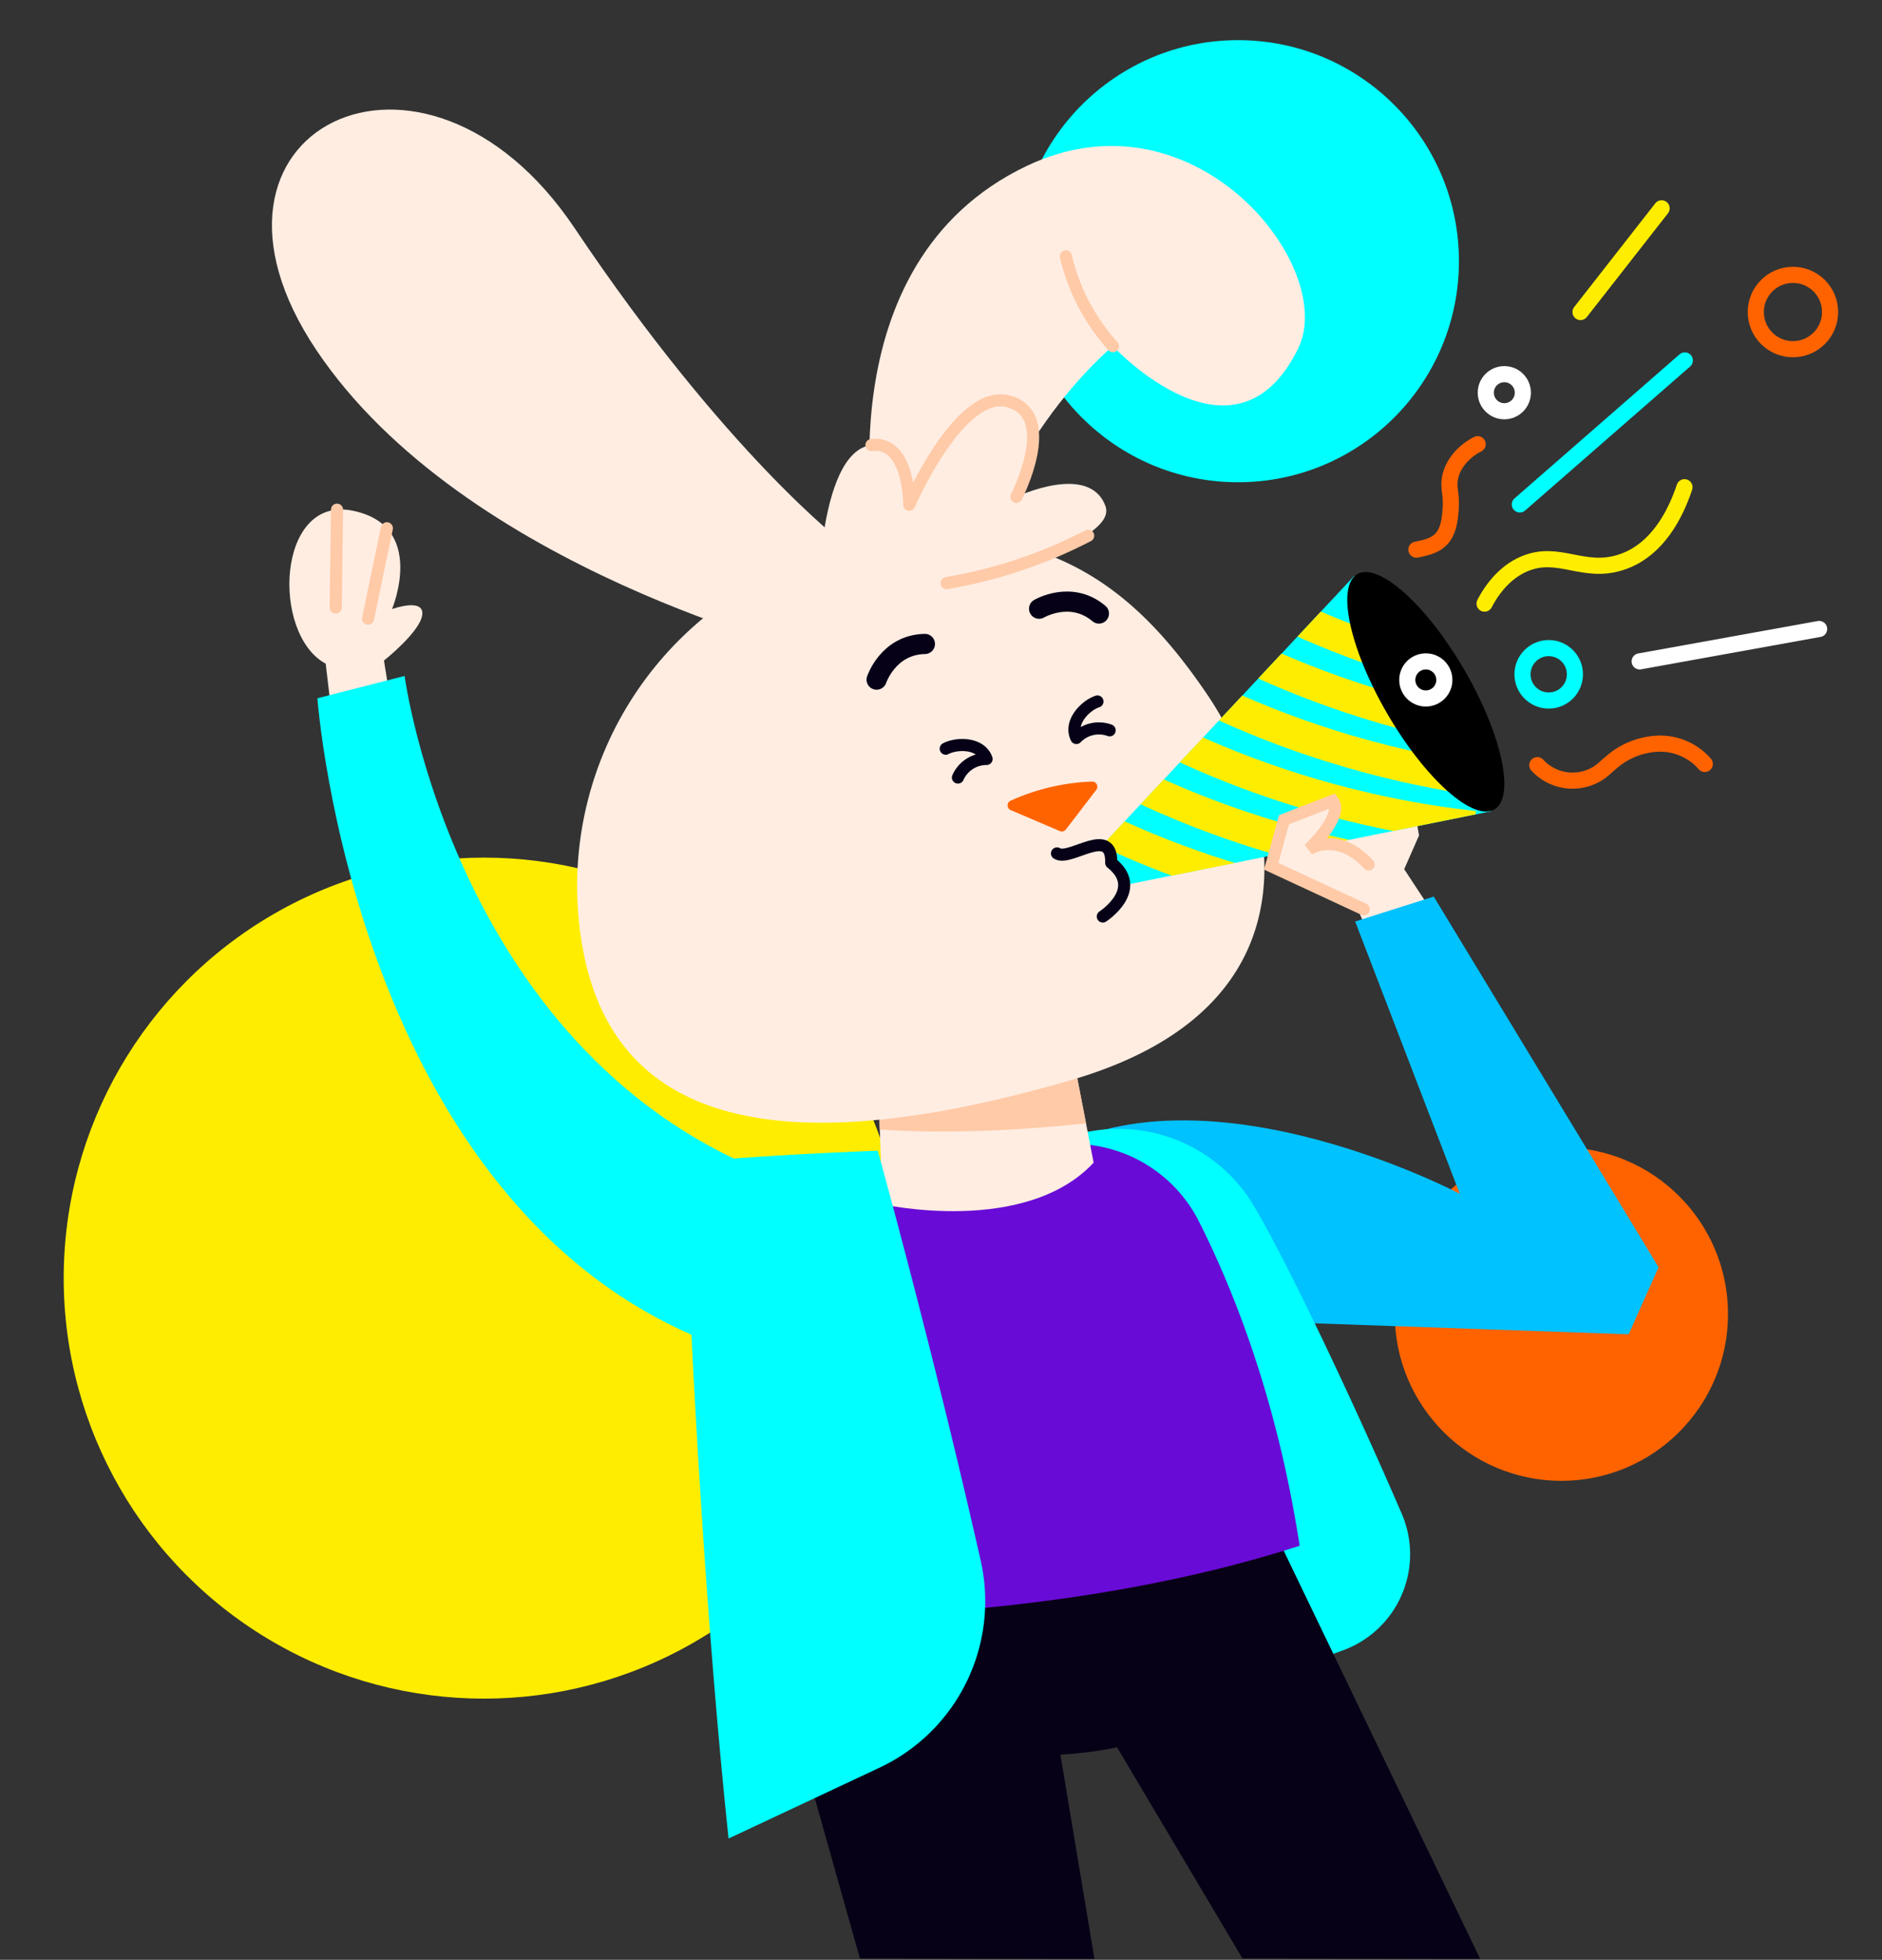 <svg xmlns="http://www.w3.org/2000/svg" xmlns:xlink="http://www.w3.org/1999/xlink" width="467" height="486" viewBox="0 0 467 486"><rect x="0" y="0" width="467" height="486" fill="#333333" stroke="none"/><defs><clipPath id="a"><path d="M278.02,219.732l92.029-18.561L336.025,142.83,272.939,210.2Z" fill="none"/></clipPath></defs><g transform="translate(0)"><rect width="467" height="486" transform="translate(0)" fill="none"/><g transform="translate(0)"><circle cx="104.281" cy="104.281" r="104.281" transform="translate(15.806 212.678)" fill="#ffed00"/><circle cx="54.819" cy="54.819" r="54.819" transform="translate(252.382 9.955)" fill="aqua"/><circle cx="41.348" cy="41.348" r="41.348" transform="translate(346.095 284.529)" fill="#ff6300"/></g><g transform="translate(0)"><path d="M98,180.728l-2.721-16.919s9.136-7.242,9.511-11.438-7.514-1.322-7.514-1.322,8.775-20.813-9.947-24.439S67.3,157.343,80.816,164.579l2.522,21.257Z" fill="#ffede2"/><line x1="4.664" y2="22.411" transform="translate(91.331 131.004)" fill="none" stroke="#ffcaa7" stroke-linecap="round" stroke-linejoin="round" stroke-width="3"/><line x1="0.329" y2="24.259" transform="translate(83.303 126.392)" fill="none" stroke="#ffcaa7" stroke-linecap="round" stroke-linejoin="round" stroke-width="3"/><path d="M345.839,245.584l-9.371-21.056-18.718-8.9,5.645-11.792L313.873,168.9a2.446,2.446,0,0,1,2.459-3.088h0a2.447,2.447,0,0,1,2.1,1.369l10.225,20.873,19.852-.781,3.615,19.889-3.685,8.386,12.823,19.508Z" fill="#ffede2"/><path d="M253.8,289.8c39.413-30.175,108.432,6.251,108.432,6.251l-25.96-67.531,19.5-6.182,55.791,91.923-7.429,16.624L270.73,326.238Z" fill="#00c2ff"/><path d="M333.133,409.306a25.366,25.366,0,0,0,14.7-33.907c-15.1-34.965-33.072-71.731-38.761-79.488a39.1,39.1,0,0,0-37.886-15.456l-9.921,1.634s-20.423,87.123-27.364,163Z" fill="aqua"/><path d="M310.639,385.563c1.376,38.438-19.954,48.654-51.667,49.789s-61.8-7.242-63.174-45.68,23.218-70.519,54.931-71.653S309.264,347.125,310.639,385.563Z" fill="#070117"/><path d="M189.9,402.319l23.477,83.346,58.2.121-13.393-80.3Z" fill="#070117"/><path d="M263.594,410.442,308.3,485.665l58.992.121-55.943-116.15Z" fill="#070117"/><path d="M195.092,400.8s66.073,2.3,127.4-17.471c-5.531-36.014-16.21-63.024-24.971-80.389A35.043,35.043,0,0,0,260,284.225l-65.9,11.907Z" fill="#690bd6"/><path d="M271.374,288.323c-16.954,18.212-52.4,10.329-52.4,10.329l-3.351-93.644,40.158,2.933Z" fill="#ffede2"/><path d="M218.312,280.1c15.306,1.037,32.468.449,51.172-1.527l-13.7-70.636-40.158-2.933Z" fill="#ffcaa7"/><path d="M217.412,134.161S203.506,65.5,254.835,41.119c41.621-19.77,77.124,25.064,67.324,45.222-15.674,32.243-46.005-.5-46.005-.5s-31.932,26-37.088,71.123Z" fill="#ffede2"/><path d="M276.154,85.845a50.683,50.683,0,0,1-11.675-22.3" fill="none" stroke="#ffcaa7" stroke-linecap="round" stroke-miterlimit="10" stroke-width="3"/><path d="M299.433,172.043c16.3,23.922,32.112,76.744-33.778,95.847s-112.31,14.395-121-32.416a86.205,86.205,0,0,1,69.028-100.487C260.5,126.3,282.925,147.819,299.433,172.043Z" fill="#ffede2"/><path d="M202.672,162.269S115.119,141.428,78.5,86.816,105.1.674,142.589,56.574s66.743,78.144,66.743,78.144Z" fill="#ffede2"/><path d="M202.935,152.214s-.445-40.108,13.3-41.846c9.5-1.2,9.385,14.793,9.385,14.793s12.424-28.856,24.594-25.637c12.543,3.318,1.985,23.7,1.985,23.7s18.118-8.609,22.11,2.291c3.057,8.346-28.9,16.716-28.9,16.716" fill="#ffede2"/><path d="M216.239,110.368c9.5-1.2,9.385,14.793,9.385,14.793s12.424-28.856,24.594-25.637c12.543,3.318,1.985,23.7,1.985,23.7" fill="none" stroke="#ffcaa7" stroke-linecap="round" stroke-linejoin="round" stroke-width="3"/><path d="M270.021,132.847A119.146,119.146,0,0,1,234.878,144.6" fill="none" stroke="#ffcaa7" stroke-linecap="round" stroke-miterlimit="10" stroke-width="3"/><path d="M277.823,219.73l92.226-18.558L336.025,142.83l-63.2,67.524Z" fill="aqua"/><g clip-path="url(#a)"><path d="M296.081,139.174s37.205,27.105,96.433,33.609" fill="none" stroke="#ffed00" stroke-miterlimit="10" stroke-width="8"/><path d="M287.177,149.946s37.2,27.1,96.432,33.608" fill="none" stroke="#ffed00" stroke-miterlimit="10" stroke-width="8"/><path d="M278.272,160.717s37.2,27.105,96.433,33.609" fill="none" stroke="#ffed00" stroke-miterlimit="10" stroke-width="8"/><path d="M269.368,171.489s37.2,27.1,96.432,33.608" fill="none" stroke="#ffed00" stroke-miterlimit="10" stroke-width="8"/><path d="M260.463,182.26s37.206,27.105,96.433,33.609" fill="none" stroke="#ffed00" stroke-miterlimit="10" stroke-width="8"/><path d="M251.559,193.032s37.205,27.1,96.433,33.608" fill="none" stroke="#ffed00" stroke-miterlimit="10" stroke-width="8"/></g><ellipse cx="10.996" cy="33.769" rx="10.996" ry="33.769" transform="translate(327.29 147.924) rotate(-30.25)"/><path d="M368.376,149.689c2.519-4.862,6.481-9.068,11.762-10.515,7.968-2.183,14.073,3.691,23.594-.292,7.316-3.06,11.754-10.537,14.258-18.061" fill="none" stroke="#ffed00" stroke-linecap="round" stroke-miterlimit="10" stroke-width="4"/><path d="M351.468,136.3c2.147-.424,4.423-.913,5.991-2.44,1.733-1.686,2.21-4.26,2.431-6.668a21.941,21.941,0,0,0,.084-3.766c-.085-1.067-.294-2.124-.306-3.194-.051-4.31,3.151-8.13,7-10.075" fill="none" stroke="#ff6300" stroke-linecap="round" stroke-miterlimit="10" stroke-width="4"/><path d="M423.029,189.452a14.677,14.677,0,0,0-11.25-5.042,18.753,18.753,0,0,0-11.679,4.42c-1.17.963-2.243,2.05-3.5,2.9a11.9,11.9,0,0,1-15.129-1.973" fill="none" stroke="#ff6300" stroke-linecap="round" stroke-miterlimit="10" stroke-width="4"/><line y1="35.715" x2="40.943" transform="translate(377.132 89.381)" fill="none" stroke="aqua" stroke-linecap="round" stroke-miterlimit="10" stroke-width="4"/><line y1="25.719" x2="20.127" transform="translate(392.188 51.661)" fill="none" stroke="#ffed00" stroke-linecap="round" stroke-miterlimit="10" stroke-width="4"/><line y1="8.039" x2="44.536" transform="translate(406.867 155.978)" fill="none" stroke="#fff" stroke-linecap="round" stroke-miterlimit="10" stroke-width="4"/><circle cx="6.502" cy="6.502" r="6.502" transform="translate(377.794 160.719)" fill="none" stroke="aqua" stroke-linecap="round" stroke-miterlimit="10" stroke-width="4"/><circle cx="9.218" cy="9.218" r="9.218" transform="translate(435.683 68.162)" fill="none" stroke="#ff6300" stroke-linecap="round" stroke-miterlimit="10" stroke-width="4"/><circle cx="4.598" cy="4.598" r="4.598" transform="translate(368.684 92.788)" fill="none" stroke="#fff" stroke-linecap="round" stroke-miterlimit="10" stroke-width="4"/><circle cx="4.598" cy="4.598" r="4.598" transform="translate(349.203 164.018)" fill="none" stroke="#fff" stroke-linecap="round" stroke-miterlimit="10" stroke-width="4"/><path d="M217.522,168.544s2.892-8.705,11.985-8.851" fill="none" stroke="#070117" stroke-linecap="round" stroke-miterlimit="10" stroke-width="5"/><path d="M257.837,150.956s7.895-4.668,14.851,1.191" fill="none" stroke="#070117" stroke-linecap="round" stroke-miterlimit="10" stroke-width="5"/><path d="M250.808,200.9l12.175,5.195a1.272,1.272,0,0,0,1.511-.4l7.538-9.822a1.28,1.28,0,0,0-1.078-2.054,53.756,53.756,0,0,0-20.2,4.753A1.274,1.274,0,0,0,250.808,200.9Z" fill="#ff6300"/><path d="M234.673,185.669c2.551-1.38,8.594-1.658,10.139,2.544a7.755,7.755,0,0,0-7.111,4.608" fill="none" stroke="#070117" stroke-linecap="round" stroke-linejoin="round" stroke-width="3"/><path d="M272.319,173.961c-2.766.872-7.172,5.017-5.23,9.051a7.757,7.757,0,0,1,8.258-1.9" fill="none" stroke="#070117" stroke-linecap="round" stroke-linejoin="round" stroke-width="3"/><path d="M353.329,233.945" fill="#ffede2"/><path d="M262.283,211.636c3.17,2.07,13.71-7.159,13.453,2.34,8.315,6.558-2.087,13.306-2.087,13.306" fill="#ffede2" stroke="#070117" stroke-linecap="round" stroke-linejoin="round" stroke-width="3"/><path d="M338.418,225.489l-22.982-10.67,3.169-11.536,12.1-4.69c2.9,3.8-5.965,12.04-5.965,12.04s7.029-4.737,14.876,3.755" fill="#ffede2" stroke="#ffcaa7" stroke-linecap="round" stroke-miterlimit="10" stroke-width="3"/><path d="M193.864,292.231C113.055,263.05,100.4,167.63,100.4,167.63l-21.64,5.528s9.116,126.818,99.016,160.351C202.591,310.955,193.864,292.231,193.864,292.231Z" fill="aqua"/><path d="M243.353,387.012c-11.971-52.9-25.545-101.653-25.545-101.653s-28.483,1.019-48.073,2.989c0,0,2.947,90.911,11.052,167.584l37.435-17.558A45.621,45.621,0,0,0,243.353,387.012Z" fill="aqua"/></g></g></svg>
